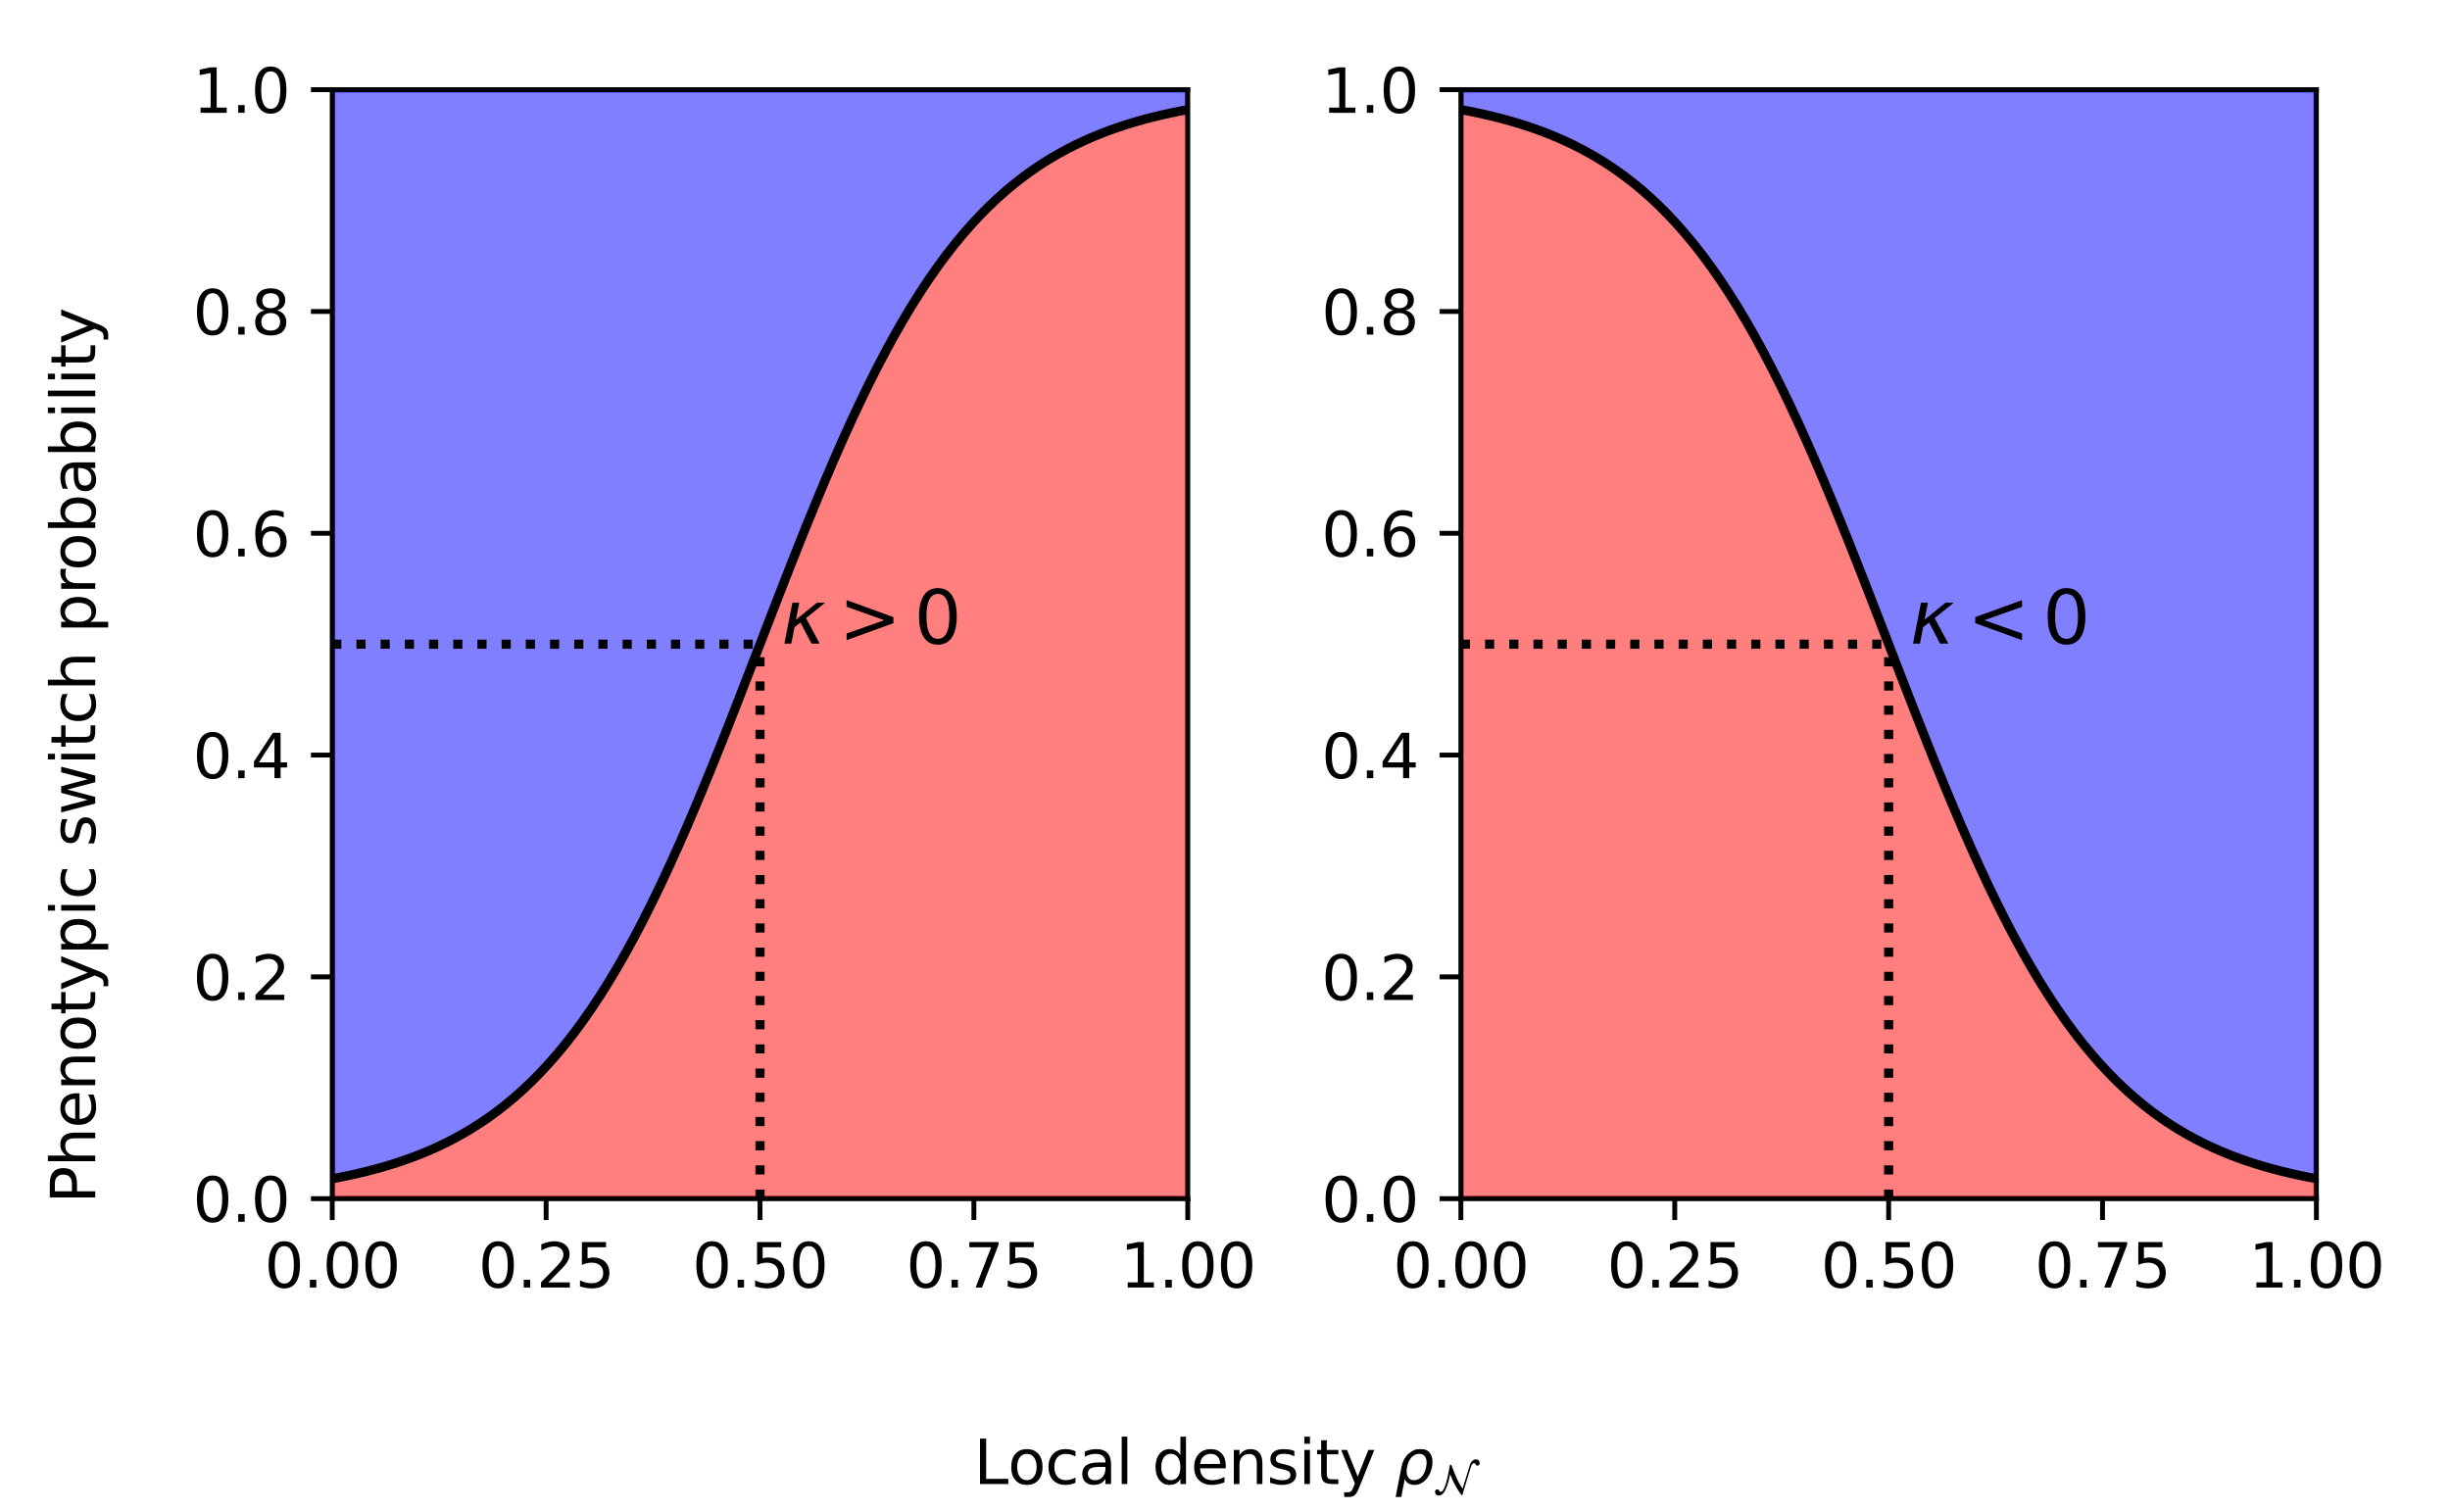 <?xml version="1.0" encoding="utf-8" standalone="no"?>
<!DOCTYPE svg PUBLIC "-//W3C//DTD SVG 1.1//EN"
  "http://www.w3.org/Graphics/SVG/1.1/DTD/svg11.dtd">
<svg xmlns:xlink="http://www.w3.org/1999/xlink" width="402.48pt" height="248.4pt" viewBox="0 0 402.48 248.4" xmlns="http://www.w3.org/2000/svg" version="1.1">
 <defs>
  <style type="text/css">*{stroke-linejoin: round; stroke-linecap: butt}</style>
 </defs>
 <g id="figure_1">
  <g id="patch_1">
   <path d="M 0 248.4 
L 402.48 248.4 
L 402.48 0 
L 0 0 
z
" style="fill: #ffffff"/>
  </g>
  <g id="axes_1">
   <g id="patch_2">
    <path d="M 54.581 196.932 
L 195.123 196.932 
L 195.123 14.732 
L 54.581 14.732 
z
" style="fill: #ffffff"/>
   </g>
   <g id="PolyCollection_1">
    <defs>
     <path id="m2a9748b9ff" d="M 54.581 -51.468 
L 54.581 -54.746 
L 56 -55.016 
L 57.42 -55.308 
L 58.84 -55.624 
L 60.259 -55.965 
L 61.679 -56.334 
L 63.098 -56.731 
L 64.518 -57.16 
L 65.938 -57.623 
L 67.357 -58.122 
L 68.777 -58.66 
L 70.197 -59.24 
L 71.616 -59.863 
L 73.036 -60.535 
L 74.455 -61.257 
L 75.875 -62.033 
L 77.295 -62.866 
L 78.714 -63.761 
L 80.134 -64.72 
L 81.554 -65.748 
L 82.973 -66.849 
L 84.393 -68.025 
L 85.812 -69.283 
L 87.232 -70.624 
L 88.652 -72.054 
L 90.071 -73.577 
L 91.491 -75.195 
L 92.911 -76.913 
L 94.33 -78.734 
L 95.75 -80.661 
L 97.169 -82.697 
L 98.589 -84.844 
L 100.009 -87.103 
L 101.428 -89.477 
L 102.848 -91.965 
L 104.267 -94.567 
L 105.687 -97.282 
L 107.107 -100.109 
L 108.526 -103.043 
L 109.946 -106.083 
L 111.366 -109.223 
L 112.785 -112.456 
L 114.205 -115.777 
L 115.624 -119.179 
L 117.044 -122.651 
L 118.464 -126.185 
L 119.883 -129.771 
L 121.303 -133.398 
L 122.723 -137.054 
L 124.142 -140.728 
L 125.562 -144.409 
L 126.981 -148.083 
L 128.401 -151.739 
L 129.821 -155.366 
L 131.24 -158.952 
L 132.66 -162.486 
L 134.08 -165.958 
L 135.499 -169.359 
L 136.919 -172.681 
L 138.338 -175.914 
L 139.758 -179.054 
L 141.178 -182.093 
L 142.597 -185.028 
L 144.017 -187.855 
L 145.437 -190.57 
L 146.856 -193.172 
L 148.276 -195.66 
L 149.695 -198.034 
L 151.115 -200.293 
L 152.535 -202.44 
L 153.954 -204.476 
L 155.374 -206.403 
L 156.793 -208.224 
L 158.213 -209.942 
L 159.633 -211.56 
L 161.052 -213.083 
L 162.472 -214.513 
L 163.892 -215.854 
L 165.311 -217.112 
L 166.731 -218.288 
L 168.15 -219.389 
L 169.57 -220.417 
L 170.99 -221.376 
L 172.409 -222.271 
L 173.829 -223.104 
L 175.249 -223.88 
L 176.668 -224.602 
L 178.088 -225.274 
L 179.507 -225.897 
L 180.927 -226.477 
L 182.347 -227.015 
L 183.766 -227.514 
L 185.186 -227.977 
L 186.606 -228.406 
L 188.025 -228.803 
L 189.445 -229.172 
L 190.864 -229.513 
L 192.284 -229.829 
L 193.704 -230.121 
L 195.123 -230.391 
L 195.123 -51.468 
L 195.123 -51.468 
L 193.704 -51.468 
L 192.284 -51.468 
L 190.864 -51.468 
L 189.445 -51.468 
L 188.025 -51.468 
L 186.606 -51.468 
L 185.186 -51.468 
L 183.766 -51.468 
L 182.347 -51.468 
L 180.927 -51.468 
L 179.507 -51.468 
L 178.088 -51.468 
L 176.668 -51.468 
L 175.249 -51.468 
L 173.829 -51.468 
L 172.409 -51.468 
L 170.99 -51.468 
L 169.57 -51.468 
L 168.15 -51.468 
L 166.731 -51.468 
L 165.311 -51.468 
L 163.892 -51.468 
L 162.472 -51.468 
L 161.052 -51.468 
L 159.633 -51.468 
L 158.213 -51.468 
L 156.793 -51.468 
L 155.374 -51.468 
L 153.954 -51.468 
L 152.535 -51.468 
L 151.115 -51.468 
L 149.695 -51.468 
L 148.276 -51.468 
L 146.856 -51.468 
L 145.437 -51.468 
L 144.017 -51.468 
L 142.597 -51.468 
L 141.178 -51.468 
L 139.758 -51.468 
L 138.338 -51.468 
L 136.919 -51.468 
L 135.499 -51.468 
L 134.08 -51.468 
L 132.66 -51.468 
L 131.24 -51.468 
L 129.821 -51.468 
L 128.401 -51.468 
L 126.981 -51.468 
L 125.562 -51.468 
L 124.142 -51.468 
L 122.723 -51.468 
L 121.303 -51.468 
L 119.883 -51.468 
L 118.464 -51.468 
L 117.044 -51.468 
L 115.624 -51.468 
L 114.205 -51.468 
L 112.785 -51.468 
L 111.366 -51.468 
L 109.946 -51.468 
L 108.526 -51.468 
L 107.107 -51.468 
L 105.687 -51.468 
L 104.267 -51.468 
L 102.848 -51.468 
L 101.428 -51.468 
L 100.009 -51.468 
L 98.589 -51.468 
L 97.169 -51.468 
L 95.75 -51.468 
L 94.33 -51.468 
L 92.911 -51.468 
L 91.491 -51.468 
L 90.071 -51.468 
L 88.652 -51.468 
L 87.232 -51.468 
L 85.812 -51.468 
L 84.393 -51.468 
L 82.973 -51.468 
L 81.554 -51.468 
L 80.134 -51.468 
L 78.714 -51.468 
L 77.295 -51.468 
L 75.875 -51.468 
L 74.455 -51.468 
L 73.036 -51.468 
L 71.616 -51.468 
L 70.197 -51.468 
L 68.777 -51.468 
L 67.357 -51.468 
L 65.938 -51.468 
L 64.518 -51.468 
L 63.098 -51.468 
L 61.679 -51.468 
L 60.259 -51.468 
L 58.84 -51.468 
L 57.42 -51.468 
L 56 -51.468 
L 54.581 -51.468 
z
" style="stroke: #ff0000; stroke-opacity: 0.5"/>
    </defs>
    <g clip-path="url(#p26af210960)">
     <use xlink:href="#m2a9748b9ff" x="0" y="248.4" style="fill: #ff0000; fill-opacity: 0.5; stroke: #ff0000; stroke-opacity: 0.5"/>
    </g>
   </g>
   <g id="PolyCollection_2">
    <defs>
     <path id="m6d346b0628" d="M 54.581 -233.668 
L 54.581 -54.746 
L 56 -55.016 
L 57.42 -55.308 
L 58.84 -55.624 
L 60.259 -55.965 
L 61.679 -56.334 
L 63.098 -56.731 
L 64.518 -57.16 
L 65.938 -57.623 
L 67.357 -58.122 
L 68.777 -58.66 
L 70.197 -59.24 
L 71.616 -59.863 
L 73.036 -60.535 
L 74.455 -61.257 
L 75.875 -62.033 
L 77.295 -62.866 
L 78.714 -63.761 
L 80.134 -64.72 
L 81.554 -65.748 
L 82.973 -66.849 
L 84.393 -68.025 
L 85.812 -69.283 
L 87.232 -70.624 
L 88.652 -72.054 
L 90.071 -73.577 
L 91.491 -75.195 
L 92.911 -76.913 
L 94.33 -78.734 
L 95.75 -80.661 
L 97.169 -82.697 
L 98.589 -84.844 
L 100.009 -87.103 
L 101.428 -89.477 
L 102.848 -91.965 
L 104.267 -94.567 
L 105.687 -97.282 
L 107.107 -100.109 
L 108.526 -103.043 
L 109.946 -106.083 
L 111.366 -109.223 
L 112.785 -112.456 
L 114.205 -115.777 
L 115.624 -119.179 
L 117.044 -122.651 
L 118.464 -126.185 
L 119.883 -129.771 
L 121.303 -133.398 
L 122.723 -137.054 
L 124.142 -140.728 
L 125.562 -144.409 
L 126.981 -148.083 
L 128.401 -151.739 
L 129.821 -155.366 
L 131.24 -158.952 
L 132.66 -162.486 
L 134.08 -165.958 
L 135.499 -169.359 
L 136.919 -172.681 
L 138.338 -175.914 
L 139.758 -179.054 
L 141.178 -182.093 
L 142.597 -185.028 
L 144.017 -187.855 
L 145.437 -190.57 
L 146.856 -193.172 
L 148.276 -195.66 
L 149.695 -198.034 
L 151.115 -200.293 
L 152.535 -202.44 
L 153.954 -204.476 
L 155.374 -206.403 
L 156.793 -208.224 
L 158.213 -209.942 
L 159.633 -211.56 
L 161.052 -213.083 
L 162.472 -214.513 
L 163.892 -215.854 
L 165.311 -217.112 
L 166.731 -218.288 
L 168.15 -219.389 
L 169.57 -220.417 
L 170.99 -221.376 
L 172.409 -222.271 
L 173.829 -223.104 
L 175.249 -223.88 
L 176.668 -224.602 
L 178.088 -225.274 
L 179.507 -225.897 
L 180.927 -226.477 
L 182.347 -227.015 
L 183.766 -227.514 
L 185.186 -227.977 
L 186.606 -228.406 
L 188.025 -228.803 
L 189.445 -229.172 
L 190.864 -229.513 
L 192.284 -229.829 
L 193.704 -230.121 
L 195.123 -230.391 
L 195.123 -233.668 
L 195.123 -233.668 
L 193.704 -233.668 
L 192.284 -233.668 
L 190.864 -233.668 
L 189.445 -233.668 
L 188.025 -233.668 
L 186.606 -233.668 
L 185.186 -233.668 
L 183.766 -233.668 
L 182.347 -233.668 
L 180.927 -233.668 
L 179.507 -233.668 
L 178.088 -233.668 
L 176.668 -233.668 
L 175.249 -233.668 
L 173.829 -233.668 
L 172.409 -233.668 
L 170.99 -233.668 
L 169.57 -233.668 
L 168.15 -233.668 
L 166.731 -233.668 
L 165.311 -233.668 
L 163.892 -233.668 
L 162.472 -233.668 
L 161.052 -233.668 
L 159.633 -233.668 
L 158.213 -233.668 
L 156.793 -233.668 
L 155.374 -233.668 
L 153.954 -233.668 
L 152.535 -233.668 
L 151.115 -233.668 
L 149.695 -233.668 
L 148.276 -233.668 
L 146.856 -233.668 
L 145.437 -233.668 
L 144.017 -233.668 
L 142.597 -233.668 
L 141.178 -233.668 
L 139.758 -233.668 
L 138.338 -233.668 
L 136.919 -233.668 
L 135.499 -233.668 
L 134.08 -233.668 
L 132.66 -233.668 
L 131.24 -233.668 
L 129.821 -233.668 
L 128.401 -233.668 
L 126.981 -233.668 
L 125.562 -233.668 
L 124.142 -233.668 
L 122.723 -233.668 
L 121.303 -233.668 
L 119.883 -233.668 
L 118.464 -233.668 
L 117.044 -233.668 
L 115.624 -233.668 
L 114.205 -233.668 
L 112.785 -233.668 
L 111.366 -233.668 
L 109.946 -233.668 
L 108.526 -233.668 
L 107.107 -233.668 
L 105.687 -233.668 
L 104.267 -233.668 
L 102.848 -233.668 
L 101.428 -233.668 
L 100.009 -233.668 
L 98.589 -233.668 
L 97.169 -233.668 
L 95.75 -233.668 
L 94.33 -233.668 
L 92.911 -233.668 
L 91.491 -233.668 
L 90.071 -233.668 
L 88.652 -233.668 
L 87.232 -233.668 
L 85.812 -233.668 
L 84.393 -233.668 
L 82.973 -233.668 
L 81.554 -233.668 
L 80.134 -233.668 
L 78.714 -233.668 
L 77.295 -233.668 
L 75.875 -233.668 
L 74.455 -233.668 
L 73.036 -233.668 
L 71.616 -233.668 
L 70.197 -233.668 
L 68.777 -233.668 
L 67.357 -233.668 
L 65.938 -233.668 
L 64.518 -233.668 
L 63.098 -233.668 
L 61.679 -233.668 
L 60.259 -233.668 
L 58.84 -233.668 
L 57.42 -233.668 
L 56 -233.668 
L 54.581 -233.668 
z
" style="stroke: #0000ff; stroke-opacity: 0.5"/>
    </defs>
    <g clip-path="url(#p26af210960)">
     <use xlink:href="#m6d346b0628" x="0" y="248.4" style="fill: #0000ff; fill-opacity: 0.5; stroke: #0000ff; stroke-opacity: 0.5"/>
    </g>
   </g>
   <g id="matplotlib.axis_1">
    <g id="xtick_1">
     <g id="line2d_1">
      <defs>
       <path id="m9ceb913d26" d="M 0 0 
L 0 3.5 
" style="stroke: #000000; stroke-width: 0.8"/>
      </defs>
      <g>
       <use xlink:href="#m9ceb913d26" x="54.581" y="196.932" style="stroke: #000000; stroke-width: 0.8"/>
      </g>
     </g>
     <g id="text_1">
      <!-- 0.00 -->
      <g transform="translate(43.448 211.53) scale(0.1 -0.1)">
       <defs>
        <path id="DejaVuSans-30" d="M 2034 4250 
Q 1547 4250 1301 3770 
Q 1056 3291 1056 2328 
Q 1056 1369 1301 889 
Q 1547 409 2034 409 
Q 2525 409 2770 889 
Q 3016 1369 3016 2328 
Q 3016 3291 2770 3770 
Q 2525 4250 2034 4250 
z
M 2034 4750 
Q 2819 4750 3233 4129 
Q 3647 3509 3647 2328 
Q 3647 1150 3233 529 
Q 2819 -91 2034 -91 
Q 1250 -91 836 529 
Q 422 1150 422 2328 
Q 422 3509 836 4129 
Q 1250 4750 2034 4750 
z
" transform="scale(0.016)"/>
        <path id="DejaVuSans-2e" d="M 684 794 
L 1344 794 
L 1344 0 
L 684 0 
L 684 794 
z
" transform="scale(0.016)"/>
       </defs>
       <use xlink:href="#DejaVuSans-30"/>
       <use xlink:href="#DejaVuSans-2e" x="63.623"/>
       <use xlink:href="#DejaVuSans-30" x="95.41"/>
       <use xlink:href="#DejaVuSans-30" x="159.033"/>
      </g>
     </g>
    </g>
    <g id="xtick_2">
     <g id="line2d_2">
      <g>
       <use xlink:href="#m9ceb913d26" x="89.716" y="196.932" style="stroke: #000000; stroke-width: 0.8"/>
      </g>
     </g>
     <g id="text_2">
      <!-- 0.25 -->
      <g transform="translate(78.584 211.53) scale(0.1 -0.1)">
       <defs>
        <path id="DejaVuSans-32" d="M 1228 531 
L 3431 531 
L 3431 0 
L 469 0 
L 469 531 
Q 828 903 1448 1529 
Q 2069 2156 2228 2338 
Q 2531 2678 2651 2914 
Q 2772 3150 2772 3378 
Q 2772 3750 2511 3984 
Q 2250 4219 1831 4219 
Q 1534 4219 1204 4116 
Q 875 4013 500 3803 
L 500 4441 
Q 881 4594 1212 4672 
Q 1544 4750 1819 4750 
Q 2544 4750 2975 4387 
Q 3406 4025 3406 3419 
Q 3406 3131 3298 2873 
Q 3191 2616 2906 2266 
Q 2828 2175 2409 1742 
Q 1991 1309 1228 531 
z
" transform="scale(0.016)"/>
        <path id="DejaVuSans-35" d="M 691 4666 
L 3169 4666 
L 3169 4134 
L 1269 4134 
L 1269 2991 
Q 1406 3038 1543 3061 
Q 1681 3084 1819 3084 
Q 2600 3084 3056 2656 
Q 3513 2228 3513 1497 
Q 3513 744 3044 326 
Q 2575 -91 1722 -91 
Q 1428 -91 1123 -41 
Q 819 9 494 109 
L 494 744 
Q 775 591 1075 516 
Q 1375 441 1709 441 
Q 2250 441 2565 725 
Q 2881 1009 2881 1497 
Q 2881 1984 2565 2268 
Q 2250 2553 1709 2553 
Q 1456 2553 1204 2497 
Q 953 2441 691 2322 
L 691 4666 
z
" transform="scale(0.016)"/>
       </defs>
       <use xlink:href="#DejaVuSans-30"/>
       <use xlink:href="#DejaVuSans-2e" x="63.623"/>
       <use xlink:href="#DejaVuSans-32" x="95.41"/>
       <use xlink:href="#DejaVuSans-35" x="159.033"/>
      </g>
     </g>
    </g>
    <g id="xtick_3">
     <g id="line2d_3">
      <g>
       <use xlink:href="#m9ceb913d26" x="124.852" y="196.932" style="stroke: #000000; stroke-width: 0.8"/>
      </g>
     </g>
     <g id="text_3">
      <!-- 0.50 -->
      <g transform="translate(113.719 211.53) scale(0.1 -0.1)">
       <use xlink:href="#DejaVuSans-30"/>
       <use xlink:href="#DejaVuSans-2e" x="63.623"/>
       <use xlink:href="#DejaVuSans-35" x="95.41"/>
       <use xlink:href="#DejaVuSans-30" x="159.033"/>
      </g>
     </g>
    </g>
    <g id="xtick_4">
     <g id="line2d_4">
      <g>
       <use xlink:href="#m9ceb913d26" x="159.988" y="196.932" style="stroke: #000000; stroke-width: 0.8"/>
      </g>
     </g>
     <g id="text_4">
      <!-- 0.75 -->
      <g transform="translate(148.855 211.53) scale(0.1 -0.1)">
       <defs>
        <path id="DejaVuSans-37" d="M 525 4666 
L 3525 4666 
L 3525 4397 
L 1831 0 
L 1172 0 
L 2766 4134 
L 525 4134 
L 525 4666 
z
" transform="scale(0.016)"/>
       </defs>
       <use xlink:href="#DejaVuSans-30"/>
       <use xlink:href="#DejaVuSans-2e" x="63.623"/>
       <use xlink:href="#DejaVuSans-37" x="95.41"/>
       <use xlink:href="#DejaVuSans-35" x="159.033"/>
      </g>
     </g>
    </g>
    <g id="xtick_5">
     <g id="line2d_5">
      <g>
       <use xlink:href="#m9ceb913d26" x="195.123" y="196.932" style="stroke: #000000; stroke-width: 0.8"/>
      </g>
     </g>
     <g id="text_5">
      <!-- 1.00 -->
      <g transform="translate(183.99 211.53) scale(0.1 -0.1)">
       <defs>
        <path id="DejaVuSans-31" d="M 794 531 
L 1825 531 
L 1825 4091 
L 703 3866 
L 703 4441 
L 1819 4666 
L 2450 4666 
L 2450 531 
L 3481 531 
L 3481 0 
L 794 0 
L 794 531 
z
" transform="scale(0.016)"/>
       </defs>
       <use xlink:href="#DejaVuSans-31"/>
       <use xlink:href="#DejaVuSans-2e" x="63.623"/>
       <use xlink:href="#DejaVuSans-30" x="95.41"/>
       <use xlink:href="#DejaVuSans-30" x="159.033"/>
      </g>
     </g>
    </g>
   </g>
   <g id="matplotlib.axis_2">
    <g id="ytick_1">
     <g id="line2d_6">
      <defs>
       <path id="m39e935afbb" d="M 0 0 
L -3.5 0 
" style="stroke: #000000; stroke-width: 0.8"/>
      </defs>
      <g>
       <use xlink:href="#m39e935afbb" x="54.581" y="196.932" style="stroke: #000000; stroke-width: 0.8"/>
      </g>
     </g>
     <g id="text_6">
      <!-- 0.0 -->
      <g transform="translate(31.678 200.731) scale(0.1 -0.1)">
       <use xlink:href="#DejaVuSans-30"/>
       <use xlink:href="#DejaVuSans-2e" x="63.623"/>
       <use xlink:href="#DejaVuSans-30" x="95.41"/>
      </g>
     </g>
    </g>
    <g id="ytick_2">
     <g id="line2d_7">
      <g>
       <use xlink:href="#m39e935afbb" x="54.581" y="160.492" style="stroke: #000000; stroke-width: 0.8"/>
      </g>
     </g>
     <g id="text_7">
      <!-- 0.2 -->
      <g transform="translate(31.678 164.291) scale(0.1 -0.1)">
       <use xlink:href="#DejaVuSans-30"/>
       <use xlink:href="#DejaVuSans-2e" x="63.623"/>
       <use xlink:href="#DejaVuSans-32" x="95.41"/>
      </g>
     </g>
    </g>
    <g id="ytick_3">
     <g id="line2d_8">
      <g>
       <use xlink:href="#m39e935afbb" x="54.581" y="124.052" style="stroke: #000000; stroke-width: 0.8"/>
      </g>
     </g>
     <g id="text_8">
      <!-- 0.4 -->
      <g transform="translate(31.678 127.851) scale(0.1 -0.1)">
       <defs>
        <path id="DejaVuSans-34" d="M 2419 4116 
L 825 1625 
L 2419 1625 
L 2419 4116 
z
M 2253 4666 
L 3047 4666 
L 3047 1625 
L 3713 1625 
L 3713 1100 
L 3047 1100 
L 3047 0 
L 2419 0 
L 2419 1100 
L 313 1100 
L 313 1709 
L 2253 4666 
z
" transform="scale(0.016)"/>
       </defs>
       <use xlink:href="#DejaVuSans-30"/>
       <use xlink:href="#DejaVuSans-2e" x="63.623"/>
       <use xlink:href="#DejaVuSans-34" x="95.41"/>
      </g>
     </g>
    </g>
    <g id="ytick_4">
     <g id="line2d_9">
      <g>
       <use xlink:href="#m39e935afbb" x="54.581" y="87.612" style="stroke: #000000; stroke-width: 0.8"/>
      </g>
     </g>
     <g id="text_9">
      <!-- 0.6 -->
      <g transform="translate(31.678 91.411) scale(0.1 -0.1)">
       <defs>
        <path id="DejaVuSans-36" d="M 2113 2584 
Q 1688 2584 1439 2293 
Q 1191 2003 1191 1497 
Q 1191 994 1439 701 
Q 1688 409 2113 409 
Q 2538 409 2786 701 
Q 3034 994 3034 1497 
Q 3034 2003 2786 2293 
Q 2538 2584 2113 2584 
z
M 3366 4563 
L 3366 3988 
Q 3128 4100 2886 4159 
Q 2644 4219 2406 4219 
Q 1781 4219 1451 3797 
Q 1122 3375 1075 2522 
Q 1259 2794 1537 2939 
Q 1816 3084 2150 3084 
Q 2853 3084 3261 2657 
Q 3669 2231 3669 1497 
Q 3669 778 3244 343 
Q 2819 -91 2113 -91 
Q 1303 -91 875 529 
Q 447 1150 447 2328 
Q 447 3434 972 4092 
Q 1497 4750 2381 4750 
Q 2619 4750 2861 4703 
Q 3103 4656 3366 4563 
z
" transform="scale(0.016)"/>
       </defs>
       <use xlink:href="#DejaVuSans-30"/>
       <use xlink:href="#DejaVuSans-2e" x="63.623"/>
       <use xlink:href="#DejaVuSans-36" x="95.41"/>
      </g>
     </g>
    </g>
    <g id="ytick_5">
     <g id="line2d_10">
      <g>
       <use xlink:href="#m39e935afbb" x="54.581" y="51.172" style="stroke: #000000; stroke-width: 0.8"/>
      </g>
     </g>
     <g id="text_10">
      <!-- 0.8 -->
      <g transform="translate(31.678 54.971) scale(0.1 -0.1)">
       <defs>
        <path id="DejaVuSans-38" d="M 2034 2216 
Q 1584 2216 1326 1975 
Q 1069 1734 1069 1313 
Q 1069 891 1326 650 
Q 1584 409 2034 409 
Q 2484 409 2743 651 
Q 3003 894 3003 1313 
Q 3003 1734 2745 1975 
Q 2488 2216 2034 2216 
z
M 1403 2484 
Q 997 2584 770 2862 
Q 544 3141 544 3541 
Q 544 4100 942 4425 
Q 1341 4750 2034 4750 
Q 2731 4750 3128 4425 
Q 3525 4100 3525 3541 
Q 3525 3141 3298 2862 
Q 3072 2584 2669 2484 
Q 3125 2378 3379 2068 
Q 3634 1759 3634 1313 
Q 3634 634 3220 271 
Q 2806 -91 2034 -91 
Q 1263 -91 848 271 
Q 434 634 434 1313 
Q 434 1759 690 2068 
Q 947 2378 1403 2484 
z
M 1172 3481 
Q 1172 3119 1398 2916 
Q 1625 2713 2034 2713 
Q 2441 2713 2670 2916 
Q 2900 3119 2900 3481 
Q 2900 3844 2670 4047 
Q 2441 4250 2034 4250 
Q 1625 4250 1398 4047 
Q 1172 3844 1172 3481 
z
" transform="scale(0.016)"/>
       </defs>
       <use xlink:href="#DejaVuSans-30"/>
       <use xlink:href="#DejaVuSans-2e" x="63.623"/>
       <use xlink:href="#DejaVuSans-38" x="95.41"/>
      </g>
     </g>
    </g>
    <g id="ytick_6">
     <g id="line2d_11">
      <g>
       <use xlink:href="#m39e935afbb" x="54.581" y="14.732" style="stroke: #000000; stroke-width: 0.8"/>
      </g>
     </g>
     <g id="text_11">
      <!-- 1.0 -->
      <g transform="translate(31.678 18.531) scale(0.1 -0.1)">
       <use xlink:href="#DejaVuSans-31"/>
       <use xlink:href="#DejaVuSans-2e" x="63.623"/>
       <use xlink:href="#DejaVuSans-30" x="95.41"/>
      </g>
     </g>
    </g>
   </g>
   <g id="line2d_12">
    <path d="M 54.581 193.654 
L 56 193.384 
L 57.42 193.092 
L 58.84 192.776 
L 60.259 192.435 
L 61.679 192.066 
L 63.098 191.669 
L 64.518 191.24 
L 65.938 190.777 
L 67.357 190.278 
L 68.777 189.74 
L 70.197 189.16 
L 71.616 188.537 
L 73.036 187.865 
L 74.455 187.143 
L 75.875 186.367 
L 77.295 185.534 
L 78.714 184.639 
L 80.134 183.68 
L 81.554 182.652 
L 82.973 181.551 
L 84.393 180.375 
L 85.812 179.117 
L 87.232 177.776 
L 88.652 176.346 
L 90.071 174.823 
L 91.491 173.205 
L 92.911 171.487 
L 94.33 169.666 
L 95.75 167.739 
L 97.169 165.703 
L 98.589 163.556 
L 100.009 161.297 
L 101.428 158.923 
L 102.848 156.435 
L 104.267 153.833 
L 105.687 151.118 
L 107.107 148.291 
L 108.526 145.357 
L 109.946 142.317 
L 111.366 139.177 
L 112.785 135.944 
L 114.205 132.623 
L 115.624 129.221 
L 117.044 125.749 
L 118.464 122.215 
L 119.883 118.629 
L 121.303 115.002 
L 122.723 111.346 
L 124.142 107.672 
L 125.562 103.991 
L 126.981 100.317 
L 128.401 96.661 
L 129.821 93.034 
L 131.24 89.448 
L 132.66 85.914 
L 134.08 82.442 
L 135.499 79.041 
L 136.919 75.719 
L 138.338 72.486 
L 139.758 69.346 
L 141.178 66.307 
L 142.597 63.372 
L 144.017 60.545 
L 145.437 57.83 
L 146.856 55.228 
L 148.276 52.74 
L 149.695 50.366 
L 151.115 48.107 
L 152.535 45.96 
L 153.954 43.924 
L 155.374 41.997 
L 156.793 40.176 
L 158.213 38.458 
L 159.633 36.84 
L 161.052 35.317 
L 162.472 33.887 
L 163.892 32.546 
L 165.311 31.288 
L 166.731 30.112 
L 168.15 29.011 
L 169.57 27.983 
L 170.99 27.024 
L 172.409 26.129 
L 173.829 25.296 
L 175.249 24.52 
L 176.668 23.798 
L 178.088 23.126 
L 179.507 22.503 
L 180.927 21.923 
L 182.347 21.385 
L 183.766 20.886 
L 185.186 20.423 
L 186.606 19.994 
L 188.025 19.597 
L 189.445 19.228 
L 190.864 18.887 
L 192.284 18.571 
L 193.704 18.279 
L 195.123 18.009 
" clip-path="url(#p26af210960)" style="fill: none; stroke: #000000; stroke-width: 1.5; stroke-linecap: square"/>
   </g>
   <g id="line2d_13">
    <path d="M 124.852 196.932 
L 124.852 105.832 
" clip-path="url(#p26af210960)" style="fill: none; stroke-dasharray: 1.5,2.475; stroke-dashoffset: 0; stroke: #000000; stroke-width: 1.5"/>
   </g>
   <g id="line2d_14">
    <path d="M 54.581 105.832 
L 124.852 105.832 
" clip-path="url(#p26af210960)" style="fill: none; stroke-dasharray: 1.5,2.475; stroke-dashoffset: 0; stroke: #000000; stroke-width: 1.5"/>
   </g>
   <g id="patch_3">
    <path d="M 54.581 196.932 
L 54.581 14.732 
" style="fill: none; stroke: #000000; stroke-width: 0.8; stroke-linejoin: miter; stroke-linecap: square"/>
   </g>
   <g id="patch_4">
    <path d="M 195.123 196.932 
L 195.123 14.732 
" style="fill: none; stroke: #000000; stroke-width: 0.8; stroke-linejoin: miter; stroke-linecap: square"/>
   </g>
   <g id="patch_5">
    <path d="M 54.581 196.932 
L 195.123 196.932 
" style="fill: none; stroke: #000000; stroke-width: 0.8; stroke-linejoin: miter; stroke-linecap: square"/>
   </g>
   <g id="patch_6">
    <path d="M 54.581 14.732 
L 195.123 14.732 
" style="fill: none; stroke: #000000; stroke-width: 0.8; stroke-linejoin: miter; stroke-linecap: square"/>
   </g>
   <g id="text_12">
    <!-- $\kappa &gt; 0$ -->
    <g transform="translate(128.366 105.832) scale(0.12 -0.12)">
     <defs>
      <path id="DejaVuSans-Oblique-3ba" d="M 938 3500 
L 1531 3500 
L 1247 2047 
L 3041 3500 
L 3741 3500 
L 2106 2181 
L 3275 0 
L 2572 0 
L 1628 1806 
L 1122 1403 
L 850 0 
L 256 0 
L 938 3500 
z
" transform="scale(0.016)"/>
      <path id="DejaVuSans-3e" d="M 678 3150 
L 678 3719 
L 4684 2266 
L 4684 1747 
L 678 294 
L 678 863 
L 3897 2003 
L 678 3150 
z
" transform="scale(0.016)"/>
     </defs>
     <use xlink:href="#DejaVuSans-Oblique-3ba" transform="translate(0 0.781)"/>
     <use xlink:href="#DejaVuSans-3e" transform="translate(78.418 0.781)"/>
     <use xlink:href="#DejaVuSans-30" transform="translate(181.689 0.781)"/>
    </g>
   </g>
  </g>
  <g id="axes_2">
   <g id="patch_7">
    <path d="M 239.989 196.932 
L 380.532 196.932 
L 380.532 14.732 
L 239.989 14.732 
z
" style="fill: #ffffff"/>
   </g>
   <g id="PolyCollection_3">
    <defs>
     <path id="me1cb40c7d7" d="M 239.989 -51.468 
L 239.989 -230.391 
L 241.409 -230.121 
L 242.828 -229.829 
L 244.248 -229.513 
L 245.668 -229.172 
L 247.087 -228.803 
L 248.507 -228.406 
L 249.927 -227.977 
L 251.346 -227.514 
L 252.766 -227.015 
L 254.185 -226.477 
L 255.605 -225.897 
L 257.025 -225.274 
L 258.444 -224.602 
L 259.864 -223.88 
L 261.284 -223.104 
L 262.703 -222.271 
L 264.123 -221.376 
L 265.542 -220.417 
L 266.962 -219.389 
L 268.382 -218.288 
L 269.801 -217.112 
L 271.221 -215.854 
L 272.641 -214.513 
L 274.06 -213.083 
L 275.48 -211.56 
L 276.899 -209.942 
L 278.319 -208.224 
L 279.739 -206.403 
L 281.158 -204.476 
L 282.578 -202.44 
L 283.997 -200.293 
L 285.417 -198.034 
L 286.837 -195.66 
L 288.256 -193.172 
L 289.676 -190.57 
L 291.096 -187.855 
L 292.515 -185.028 
L 293.935 -182.093 
L 295.354 -179.054 
L 296.774 -175.914 
L 298.194 -172.681 
L 299.613 -169.359 
L 301.033 -165.958 
L 302.453 -162.486 
L 303.872 -158.952 
L 305.292 -155.366 
L 306.711 -151.739 
L 308.131 -148.083 
L 309.551 -144.409 
L 310.97 -140.728 
L 312.39 -137.054 
L 313.81 -133.398 
L 315.229 -129.771 
L 316.649 -126.185 
L 318.068 -122.651 
L 319.488 -119.179 
L 320.908 -115.777 
L 322.327 -112.456 
L 323.747 -109.223 
L 325.167 -106.083 
L 326.586 -103.043 
L 328.006 -100.109 
L 329.425 -97.282 
L 330.845 -94.567 
L 332.265 -91.965 
L 333.684 -89.477 
L 335.104 -87.103 
L 336.523 -84.844 
L 337.943 -82.697 
L 339.363 -80.661 
L 340.782 -78.734 
L 342.202 -76.913 
L 343.622 -75.195 
L 345.041 -73.577 
L 346.461 -72.054 
L 347.88 -70.624 
L 349.3 -69.283 
L 350.72 -68.025 
L 352.139 -66.849 
L 353.559 -65.748 
L 354.979 -64.72 
L 356.398 -63.761 
L 357.818 -62.866 
L 359.237 -62.033 
L 360.657 -61.257 
L 362.077 -60.535 
L 363.496 -59.863 
L 364.916 -59.24 
L 366.336 -58.66 
L 367.755 -58.122 
L 369.175 -57.623 
L 370.594 -57.16 
L 372.014 -56.731 
L 373.434 -56.334 
L 374.853 -55.965 
L 376.273 -55.624 
L 377.693 -55.308 
L 379.112 -55.016 
L 380.532 -54.746 
L 380.532 -51.468 
L 380.532 -51.468 
L 379.112 -51.468 
L 377.693 -51.468 
L 376.273 -51.468 
L 374.853 -51.468 
L 373.434 -51.468 
L 372.014 -51.468 
L 370.594 -51.468 
L 369.175 -51.468 
L 367.755 -51.468 
L 366.336 -51.468 
L 364.916 -51.468 
L 363.496 -51.468 
L 362.077 -51.468 
L 360.657 -51.468 
L 359.237 -51.468 
L 357.818 -51.468 
L 356.398 -51.468 
L 354.979 -51.468 
L 353.559 -51.468 
L 352.139 -51.468 
L 350.72 -51.468 
L 349.3 -51.468 
L 347.88 -51.468 
L 346.461 -51.468 
L 345.041 -51.468 
L 343.622 -51.468 
L 342.202 -51.468 
L 340.782 -51.468 
L 339.363 -51.468 
L 337.943 -51.468 
L 336.523 -51.468 
L 335.104 -51.468 
L 333.684 -51.468 
L 332.265 -51.468 
L 330.845 -51.468 
L 329.425 -51.468 
L 328.006 -51.468 
L 326.586 -51.468 
L 325.167 -51.468 
L 323.747 -51.468 
L 322.327 -51.468 
L 320.908 -51.468 
L 319.488 -51.468 
L 318.068 -51.468 
L 316.649 -51.468 
L 315.229 -51.468 
L 313.81 -51.468 
L 312.39 -51.468 
L 310.97 -51.468 
L 309.551 -51.468 
L 308.131 -51.468 
L 306.711 -51.468 
L 305.292 -51.468 
L 303.872 -51.468 
L 302.453 -51.468 
L 301.033 -51.468 
L 299.613 -51.468 
L 298.194 -51.468 
L 296.774 -51.468 
L 295.354 -51.468 
L 293.935 -51.468 
L 292.515 -51.468 
L 291.096 -51.468 
L 289.676 -51.468 
L 288.256 -51.468 
L 286.837 -51.468 
L 285.417 -51.468 
L 283.997 -51.468 
L 282.578 -51.468 
L 281.158 -51.468 
L 279.739 -51.468 
L 278.319 -51.468 
L 276.899 -51.468 
L 275.48 -51.468 
L 274.06 -51.468 
L 272.641 -51.468 
L 271.221 -51.468 
L 269.801 -51.468 
L 268.382 -51.468 
L 266.962 -51.468 
L 265.542 -51.468 
L 264.123 -51.468 
L 262.703 -51.468 
L 261.284 -51.468 
L 259.864 -51.468 
L 258.444 -51.468 
L 257.025 -51.468 
L 255.605 -51.468 
L 254.185 -51.468 
L 252.766 -51.468 
L 251.346 -51.468 
L 249.927 -51.468 
L 248.507 -51.468 
L 247.087 -51.468 
L 245.668 -51.468 
L 244.248 -51.468 
L 242.828 -51.468 
L 241.409 -51.468 
L 239.989 -51.468 
z
" style="stroke: #ff0000; stroke-opacity: 0.5"/>
    </defs>
    <g clip-path="url(#p5e06555f0f)">
     <use xlink:href="#me1cb40c7d7" x="0" y="248.4" style="fill: #ff0000; fill-opacity: 0.5; stroke: #ff0000; stroke-opacity: 0.5"/>
    </g>
   </g>
   <g id="PolyCollection_4">
    <defs>
     <path id="mb14060a8be" d="M 239.989 -233.668 
L 239.989 -230.391 
L 241.409 -230.121 
L 242.828 -229.829 
L 244.248 -229.513 
L 245.668 -229.172 
L 247.087 -228.803 
L 248.507 -228.406 
L 249.927 -227.977 
L 251.346 -227.514 
L 252.766 -227.015 
L 254.185 -226.477 
L 255.605 -225.897 
L 257.025 -225.274 
L 258.444 -224.602 
L 259.864 -223.88 
L 261.284 -223.104 
L 262.703 -222.271 
L 264.123 -221.376 
L 265.542 -220.417 
L 266.962 -219.389 
L 268.382 -218.288 
L 269.801 -217.112 
L 271.221 -215.854 
L 272.641 -214.513 
L 274.06 -213.083 
L 275.48 -211.56 
L 276.899 -209.942 
L 278.319 -208.224 
L 279.739 -206.403 
L 281.158 -204.476 
L 282.578 -202.44 
L 283.997 -200.293 
L 285.417 -198.034 
L 286.837 -195.66 
L 288.256 -193.172 
L 289.676 -190.57 
L 291.096 -187.855 
L 292.515 -185.028 
L 293.935 -182.093 
L 295.354 -179.054 
L 296.774 -175.914 
L 298.194 -172.681 
L 299.613 -169.359 
L 301.033 -165.958 
L 302.453 -162.486 
L 303.872 -158.952 
L 305.292 -155.366 
L 306.711 -151.739 
L 308.131 -148.083 
L 309.551 -144.409 
L 310.97 -140.728 
L 312.39 -137.054 
L 313.81 -133.398 
L 315.229 -129.771 
L 316.649 -126.185 
L 318.068 -122.651 
L 319.488 -119.179 
L 320.908 -115.777 
L 322.327 -112.456 
L 323.747 -109.223 
L 325.167 -106.083 
L 326.586 -103.043 
L 328.006 -100.109 
L 329.425 -97.282 
L 330.845 -94.567 
L 332.265 -91.965 
L 333.684 -89.477 
L 335.104 -87.103 
L 336.523 -84.844 
L 337.943 -82.697 
L 339.363 -80.661 
L 340.782 -78.734 
L 342.202 -76.913 
L 343.622 -75.195 
L 345.041 -73.577 
L 346.461 -72.054 
L 347.88 -70.624 
L 349.3 -69.283 
L 350.72 -68.025 
L 352.139 -66.849 
L 353.559 -65.748 
L 354.979 -64.72 
L 356.398 -63.761 
L 357.818 -62.866 
L 359.237 -62.033 
L 360.657 -61.257 
L 362.077 -60.535 
L 363.496 -59.863 
L 364.916 -59.24 
L 366.336 -58.66 
L 367.755 -58.122 
L 369.175 -57.623 
L 370.594 -57.16 
L 372.014 -56.731 
L 373.434 -56.334 
L 374.853 -55.965 
L 376.273 -55.624 
L 377.693 -55.308 
L 379.112 -55.016 
L 380.532 -54.746 
L 380.532 -233.668 
L 380.532 -233.668 
L 379.112 -233.668 
L 377.693 -233.668 
L 376.273 -233.668 
L 374.853 -233.668 
L 373.434 -233.668 
L 372.014 -233.668 
L 370.594 -233.668 
L 369.175 -233.668 
L 367.755 -233.668 
L 366.336 -233.668 
L 364.916 -233.668 
L 363.496 -233.668 
L 362.077 -233.668 
L 360.657 -233.668 
L 359.237 -233.668 
L 357.818 -233.668 
L 356.398 -233.668 
L 354.979 -233.668 
L 353.559 -233.668 
L 352.139 -233.668 
L 350.72 -233.668 
L 349.3 -233.668 
L 347.88 -233.668 
L 346.461 -233.668 
L 345.041 -233.668 
L 343.622 -233.668 
L 342.202 -233.668 
L 340.782 -233.668 
L 339.363 -233.668 
L 337.943 -233.668 
L 336.523 -233.668 
L 335.104 -233.668 
L 333.684 -233.668 
L 332.265 -233.668 
L 330.845 -233.668 
L 329.425 -233.668 
L 328.006 -233.668 
L 326.586 -233.668 
L 325.167 -233.668 
L 323.747 -233.668 
L 322.327 -233.668 
L 320.908 -233.668 
L 319.488 -233.668 
L 318.068 -233.668 
L 316.649 -233.668 
L 315.229 -233.668 
L 313.81 -233.668 
L 312.39 -233.668 
L 310.97 -233.668 
L 309.551 -233.668 
L 308.131 -233.668 
L 306.711 -233.668 
L 305.292 -233.668 
L 303.872 -233.668 
L 302.453 -233.668 
L 301.033 -233.668 
L 299.613 -233.668 
L 298.194 -233.668 
L 296.774 -233.668 
L 295.354 -233.668 
L 293.935 -233.668 
L 292.515 -233.668 
L 291.096 -233.668 
L 289.676 -233.668 
L 288.256 -233.668 
L 286.837 -233.668 
L 285.417 -233.668 
L 283.997 -233.668 
L 282.578 -233.668 
L 281.158 -233.668 
L 279.739 -233.668 
L 278.319 -233.668 
L 276.899 -233.668 
L 275.48 -233.668 
L 274.06 -233.668 
L 272.641 -233.668 
L 271.221 -233.668 
L 269.801 -233.668 
L 268.382 -233.668 
L 266.962 -233.668 
L 265.542 -233.668 
L 264.123 -233.668 
L 262.703 -233.668 
L 261.284 -233.668 
L 259.864 -233.668 
L 258.444 -233.668 
L 257.025 -233.668 
L 255.605 -233.668 
L 254.185 -233.668 
L 252.766 -233.668 
L 251.346 -233.668 
L 249.927 -233.668 
L 248.507 -233.668 
L 247.087 -233.668 
L 245.668 -233.668 
L 244.248 -233.668 
L 242.828 -233.668 
L 241.409 -233.668 
L 239.989 -233.668 
z
" style="stroke: #0000ff; stroke-opacity: 0.5"/>
    </defs>
    <g clip-path="url(#p5e06555f0f)">
     <use xlink:href="#mb14060a8be" x="0" y="248.4" style="fill: #0000ff; fill-opacity: 0.5; stroke: #0000ff; stroke-opacity: 0.5"/>
    </g>
   </g>
   <g id="matplotlib.axis_3">
    <g id="xtick_6">
     <g id="line2d_15">
      <g>
       <use xlink:href="#m9ceb913d26" x="239.989" y="196.932" style="stroke: #000000; stroke-width: 0.8"/>
      </g>
     </g>
     <g id="text_13">
      <!-- 0.00 -->
      <g transform="translate(228.856 211.53) scale(0.1 -0.1)">
       <use xlink:href="#DejaVuSans-30"/>
       <use xlink:href="#DejaVuSans-2e" x="63.623"/>
       <use xlink:href="#DejaVuSans-30" x="95.41"/>
       <use xlink:href="#DejaVuSans-30" x="159.033"/>
      </g>
     </g>
    </g>
    <g id="xtick_7">
     <g id="line2d_16">
      <g>
       <use xlink:href="#m9ceb913d26" x="275.125" y="196.932" style="stroke: #000000; stroke-width: 0.8"/>
      </g>
     </g>
     <g id="text_14">
      <!-- 0.25 -->
      <g transform="translate(263.992 211.53) scale(0.1 -0.1)">
       <use xlink:href="#DejaVuSans-30"/>
       <use xlink:href="#DejaVuSans-2e" x="63.623"/>
       <use xlink:href="#DejaVuSans-32" x="95.41"/>
       <use xlink:href="#DejaVuSans-35" x="159.033"/>
      </g>
     </g>
    </g>
    <g id="xtick_8">
     <g id="line2d_17">
      <g>
       <use xlink:href="#m9ceb913d26" x="310.26" y="196.932" style="stroke: #000000; stroke-width: 0.8"/>
      </g>
     </g>
     <g id="text_15">
      <!-- 0.50 -->
      <g transform="translate(299.128 211.53) scale(0.1 -0.1)">
       <use xlink:href="#DejaVuSans-30"/>
       <use xlink:href="#DejaVuSans-2e" x="63.623"/>
       <use xlink:href="#DejaVuSans-35" x="95.41"/>
       <use xlink:href="#DejaVuSans-30" x="159.033"/>
      </g>
     </g>
    </g>
    <g id="xtick_9">
     <g id="line2d_18">
      <g>
       <use xlink:href="#m9ceb913d26" x="345.396" y="196.932" style="stroke: #000000; stroke-width: 0.8"/>
      </g>
     </g>
     <g id="text_16">
      <!-- 0.75 -->
      <g transform="translate(334.263 211.53) scale(0.1 -0.1)">
       <use xlink:href="#DejaVuSans-30"/>
       <use xlink:href="#DejaVuSans-2e" x="63.623"/>
       <use xlink:href="#DejaVuSans-37" x="95.41"/>
       <use xlink:href="#DejaVuSans-35" x="159.033"/>
      </g>
     </g>
    </g>
    <g id="xtick_10">
     <g id="line2d_19">
      <g>
       <use xlink:href="#m9ceb913d26" x="380.532" y="196.932" style="stroke: #000000; stroke-width: 0.8"/>
      </g>
     </g>
     <g id="text_17">
      <!-- 1.00 -->
      <g transform="translate(369.399 211.53) scale(0.1 -0.1)">
       <use xlink:href="#DejaVuSans-31"/>
       <use xlink:href="#DejaVuSans-2e" x="63.623"/>
       <use xlink:href="#DejaVuSans-30" x="95.41"/>
       <use xlink:href="#DejaVuSans-30" x="159.033"/>
      </g>
     </g>
    </g>
   </g>
   <g id="matplotlib.axis_4">
    <g id="ytick_7">
     <g id="line2d_20">
      <g>
       <use xlink:href="#m39e935afbb" x="239.989" y="196.932" style="stroke: #000000; stroke-width: 0.8"/>
      </g>
     </g>
     <g id="text_18">
      <!-- 0.0 -->
      <g transform="translate(217.086 200.731) scale(0.1 -0.1)">
       <use xlink:href="#DejaVuSans-30"/>
       <use xlink:href="#DejaVuSans-2e" x="63.623"/>
       <use xlink:href="#DejaVuSans-30" x="95.41"/>
      </g>
     </g>
    </g>
    <g id="ytick_8">
     <g id="line2d_21">
      <g>
       <use xlink:href="#m39e935afbb" x="239.989" y="160.492" style="stroke: #000000; stroke-width: 0.8"/>
      </g>
     </g>
     <g id="text_19">
      <!-- 0.2 -->
      <g transform="translate(217.086 164.291) scale(0.1 -0.1)">
       <use xlink:href="#DejaVuSans-30"/>
       <use xlink:href="#DejaVuSans-2e" x="63.623"/>
       <use xlink:href="#DejaVuSans-32" x="95.41"/>
      </g>
     </g>
    </g>
    <g id="ytick_9">
     <g id="line2d_22">
      <g>
       <use xlink:href="#m39e935afbb" x="239.989" y="124.052" style="stroke: #000000; stroke-width: 0.8"/>
      </g>
     </g>
     <g id="text_20">
      <!-- 0.4 -->
      <g transform="translate(217.086 127.851) scale(0.1 -0.1)">
       <use xlink:href="#DejaVuSans-30"/>
       <use xlink:href="#DejaVuSans-2e" x="63.623"/>
       <use xlink:href="#DejaVuSans-34" x="95.41"/>
      </g>
     </g>
    </g>
    <g id="ytick_10">
     <g id="line2d_23">
      <g>
       <use xlink:href="#m39e935afbb" x="239.989" y="87.612" style="stroke: #000000; stroke-width: 0.8"/>
      </g>
     </g>
     <g id="text_21">
      <!-- 0.6 -->
      <g transform="translate(217.086 91.411) scale(0.1 -0.1)">
       <use xlink:href="#DejaVuSans-30"/>
       <use xlink:href="#DejaVuSans-2e" x="63.623"/>
       <use xlink:href="#DejaVuSans-36" x="95.41"/>
      </g>
     </g>
    </g>
    <g id="ytick_11">
     <g id="line2d_24">
      <g>
       <use xlink:href="#m39e935afbb" x="239.989" y="51.172" style="stroke: #000000; stroke-width: 0.8"/>
      </g>
     </g>
     <g id="text_22">
      <!-- 0.8 -->
      <g transform="translate(217.086 54.971) scale(0.1 -0.1)">
       <use xlink:href="#DejaVuSans-30"/>
       <use xlink:href="#DejaVuSans-2e" x="63.623"/>
       <use xlink:href="#DejaVuSans-38" x="95.41"/>
      </g>
     </g>
    </g>
    <g id="ytick_12">
     <g id="line2d_25">
      <g>
       <use xlink:href="#m39e935afbb" x="239.989" y="14.732" style="stroke: #000000; stroke-width: 0.8"/>
      </g>
     </g>
     <g id="text_23">
      <!-- 1.0 -->
      <g transform="translate(217.086 18.531) scale(0.1 -0.1)">
       <use xlink:href="#DejaVuSans-31"/>
       <use xlink:href="#DejaVuSans-2e" x="63.623"/>
       <use xlink:href="#DejaVuSans-30" x="95.41"/>
      </g>
     </g>
    </g>
   </g>
   <g id="line2d_26">
    <path d="M 239.989 18.009 
L 241.409 18.279 
L 242.828 18.571 
L 244.248 18.887 
L 245.668 19.228 
L 247.087 19.597 
L 248.507 19.994 
L 249.927 20.423 
L 251.346 20.886 
L 252.766 21.385 
L 254.185 21.923 
L 255.605 22.503 
L 257.025 23.126 
L 258.444 23.798 
L 259.864 24.52 
L 261.284 25.296 
L 262.703 26.129 
L 264.123 27.024 
L 265.542 27.983 
L 266.962 29.011 
L 268.382 30.112 
L 269.801 31.288 
L 271.221 32.546 
L 272.641 33.887 
L 274.06 35.317 
L 275.48 36.84 
L 276.899 38.458 
L 278.319 40.176 
L 279.739 41.997 
L 281.158 43.924 
L 282.578 45.96 
L 283.997 48.107 
L 285.417 50.366 
L 286.837 52.74 
L 288.256 55.228 
L 289.676 57.83 
L 291.096 60.545 
L 292.515 63.372 
L 293.935 66.307 
L 295.354 69.346 
L 296.774 72.486 
L 298.194 75.719 
L 299.613 79.041 
L 301.033 82.442 
L 302.453 85.914 
L 303.872 89.448 
L 305.292 93.034 
L 306.711 96.661 
L 308.131 100.317 
L 309.551 103.991 
L 310.97 107.672 
L 312.39 111.346 
L 313.81 115.002 
L 315.229 118.629 
L 316.649 122.215 
L 318.068 125.749 
L 319.488 129.221 
L 320.908 132.623 
L 322.327 135.944 
L 323.747 139.177 
L 325.167 142.317 
L 326.586 145.357 
L 328.006 148.291 
L 329.425 151.118 
L 330.845 153.833 
L 332.265 156.435 
L 333.684 158.923 
L 335.104 161.297 
L 336.523 163.556 
L 337.943 165.703 
L 339.363 167.739 
L 340.782 169.666 
L 342.202 171.487 
L 343.622 173.205 
L 345.041 174.823 
L 346.461 176.346 
L 347.88 177.776 
L 349.3 179.117 
L 350.72 180.375 
L 352.139 181.551 
L 353.559 182.652 
L 354.979 183.68 
L 356.398 184.639 
L 357.818 185.534 
L 359.237 186.367 
L 360.657 187.143 
L 362.077 187.865 
L 363.496 188.537 
L 364.916 189.16 
L 366.336 189.74 
L 367.755 190.278 
L 369.175 190.777 
L 370.594 191.24 
L 372.014 191.669 
L 373.434 192.066 
L 374.853 192.435 
L 376.273 192.776 
L 377.693 193.092 
L 379.112 193.384 
L 380.532 193.654 
" clip-path="url(#p5e06555f0f)" style="fill: none; stroke: #000000; stroke-width: 1.5; stroke-linecap: square"/>
   </g>
   <g id="line2d_27">
    <path d="M 310.26 196.932 
L 310.26 105.832 
" clip-path="url(#p5e06555f0f)" style="fill: none; stroke-dasharray: 1.5,2.475; stroke-dashoffset: 0; stroke: #000000; stroke-width: 1.5"/>
   </g>
   <g id="line2d_28">
    <path d="M 239.989 105.832 
L 310.26 105.832 
" clip-path="url(#p5e06555f0f)" style="fill: none; stroke-dasharray: 1.5,2.475; stroke-dashoffset: 0; stroke: #000000; stroke-width: 1.5"/>
   </g>
   <g id="patch_8">
    <path d="M 239.989 196.932 
L 239.989 14.732 
" style="fill: none; stroke: #000000; stroke-width: 0.8; stroke-linejoin: miter; stroke-linecap: square"/>
   </g>
   <g id="patch_9">
    <path d="M 380.532 196.932 
L 380.532 14.732 
" style="fill: none; stroke: #000000; stroke-width: 0.8; stroke-linejoin: miter; stroke-linecap: square"/>
   </g>
   <g id="patch_10">
    <path d="M 239.989 196.932 
L 380.532 196.932 
" style="fill: none; stroke: #000000; stroke-width: 0.8; stroke-linejoin: miter; stroke-linecap: square"/>
   </g>
   <g id="patch_11">
    <path d="M 239.989 14.732 
L 380.532 14.732 
" style="fill: none; stroke: #000000; stroke-width: 0.8; stroke-linejoin: miter; stroke-linecap: square"/>
   </g>
   <g id="text_24">
    <!-- $\kappa &lt; 0$ -->
    <g transform="translate(313.774 105.832) scale(0.12 -0.12)">
     <defs>
      <path id="DejaVuSans-3c" d="M 4684 3150 
L 1459 2003 
L 4684 863 
L 4684 294 
L 678 1747 
L 678 2266 
L 4684 3719 
L 4684 3150 
z
" transform="scale(0.016)"/>
     </defs>
     <use xlink:href="#DejaVuSans-Oblique-3ba" transform="translate(0 0.781)"/>
     <use xlink:href="#DejaVuSans-3c" transform="translate(78.418 0.781)"/>
     <use xlink:href="#DejaVuSans-30" transform="translate(181.689 0.781)"/>
    </g>
   </g>
  </g>
  <g id="text_25">
   <!-- Local density $\rho_{\mathcal{N}}$ -->
   <g transform="translate(159.99 243.816) scale(0.1 -0.1)">
    <defs>
     <path id="DejaVuSans-4c" d="M 628 4666 
L 1259 4666 
L 1259 531 
L 3531 531 
L 3531 0 
L 628 0 
L 628 4666 
z
" transform="scale(0.016)"/>
     <path id="DejaVuSans-6f" d="M 1959 3097 
Q 1497 3097 1228 2736 
Q 959 2375 959 1747 
Q 959 1119 1226 758 
Q 1494 397 1959 397 
Q 2419 397 2687 759 
Q 2956 1122 2956 1747 
Q 2956 2369 2687 2733 
Q 2419 3097 1959 3097 
z
M 1959 3584 
Q 2709 3584 3137 3096 
Q 3566 2609 3566 1747 
Q 3566 888 3137 398 
Q 2709 -91 1959 -91 
Q 1206 -91 779 398 
Q 353 888 353 1747 
Q 353 2609 779 3096 
Q 1206 3584 1959 3584 
z
" transform="scale(0.016)"/>
     <path id="DejaVuSans-63" d="M 3122 3366 
L 3122 2828 
Q 2878 2963 2633 3030 
Q 2388 3097 2138 3097 
Q 1578 3097 1268 2742 
Q 959 2388 959 1747 
Q 959 1106 1268 751 
Q 1578 397 2138 397 
Q 2388 397 2633 464 
Q 2878 531 3122 666 
L 3122 134 
Q 2881 22 2623 -34 
Q 2366 -91 2075 -91 
Q 1284 -91 818 406 
Q 353 903 353 1747 
Q 353 2603 823 3093 
Q 1294 3584 2113 3584 
Q 2378 3584 2631 3529 
Q 2884 3475 3122 3366 
z
" transform="scale(0.016)"/>
     <path id="DejaVuSans-61" d="M 2194 1759 
Q 1497 1759 1228 1600 
Q 959 1441 959 1056 
Q 959 750 1161 570 
Q 1363 391 1709 391 
Q 2188 391 2477 730 
Q 2766 1069 2766 1631 
L 2766 1759 
L 2194 1759 
z
M 3341 1997 
L 3341 0 
L 2766 0 
L 2766 531 
Q 2569 213 2275 61 
Q 1981 -91 1556 -91 
Q 1019 -91 701 211 
Q 384 513 384 1019 
Q 384 1609 779 1909 
Q 1175 2209 1959 2209 
L 2766 2209 
L 2766 2266 
Q 2766 2663 2505 2880 
Q 2244 3097 1772 3097 
Q 1472 3097 1187 3025 
Q 903 2953 641 2809 
L 641 3341 
Q 956 3463 1253 3523 
Q 1550 3584 1831 3584 
Q 2591 3584 2966 3190 
Q 3341 2797 3341 1997 
z
" transform="scale(0.016)"/>
     <path id="DejaVuSans-6c" d="M 603 4863 
L 1178 4863 
L 1178 0 
L 603 0 
L 603 4863 
z
" transform="scale(0.016)"/>
     <path id="DejaVuSans-20" transform="scale(0.016)"/>
     <path id="DejaVuSans-64" d="M 2906 2969 
L 2906 4863 
L 3481 4863 
L 3481 0 
L 2906 0 
L 2906 525 
Q 2725 213 2448 61 
Q 2172 -91 1784 -91 
Q 1150 -91 751 415 
Q 353 922 353 1747 
Q 353 2572 751 3078 
Q 1150 3584 1784 3584 
Q 2172 3584 2448 3432 
Q 2725 3281 2906 2969 
z
M 947 1747 
Q 947 1113 1208 752 
Q 1469 391 1925 391 
Q 2381 391 2643 752 
Q 2906 1113 2906 1747 
Q 2906 2381 2643 2742 
Q 2381 3103 1925 3103 
Q 1469 3103 1208 2742 
Q 947 2381 947 1747 
z
" transform="scale(0.016)"/>
     <path id="DejaVuSans-65" d="M 3597 1894 
L 3597 1613 
L 953 1613 
Q 991 1019 1311 708 
Q 1631 397 2203 397 
Q 2534 397 2845 478 
Q 3156 559 3463 722 
L 3463 178 
Q 3153 47 2828 -22 
Q 2503 -91 2169 -91 
Q 1331 -91 842 396 
Q 353 884 353 1716 
Q 353 2575 817 3079 
Q 1281 3584 2069 3584 
Q 2775 3584 3186 3129 
Q 3597 2675 3597 1894 
z
M 3022 2063 
Q 3016 2534 2758 2815 
Q 2500 3097 2075 3097 
Q 1594 3097 1305 2825 
Q 1016 2553 972 2059 
L 3022 2063 
z
" transform="scale(0.016)"/>
     <path id="DejaVuSans-6e" d="M 3513 2113 
L 3513 0 
L 2938 0 
L 2938 2094 
Q 2938 2591 2744 2837 
Q 2550 3084 2163 3084 
Q 1697 3084 1428 2787 
Q 1159 2491 1159 1978 
L 1159 0 
L 581 0 
L 581 3500 
L 1159 3500 
L 1159 2956 
Q 1366 3272 1645 3428 
Q 1925 3584 2291 3584 
Q 2894 3584 3203 3211 
Q 3513 2838 3513 2113 
z
" transform="scale(0.016)"/>
     <path id="DejaVuSans-73" d="M 2834 3397 
L 2834 2853 
Q 2591 2978 2328 3040 
Q 2066 3103 1784 3103 
Q 1356 3103 1142 2972 
Q 928 2841 928 2578 
Q 928 2378 1081 2264 
Q 1234 2150 1697 2047 
L 1894 2003 
Q 2506 1872 2764 1633 
Q 3022 1394 3022 966 
Q 3022 478 2636 193 
Q 2250 -91 1575 -91 
Q 1294 -91 989 -36 
Q 684 19 347 128 
L 347 722 
Q 666 556 975 473 
Q 1284 391 1588 391 
Q 1994 391 2212 530 
Q 2431 669 2431 922 
Q 2431 1156 2273 1281 
Q 2116 1406 1581 1522 
L 1381 1569 
Q 847 1681 609 1914 
Q 372 2147 372 2553 
Q 372 3047 722 3315 
Q 1072 3584 1716 3584 
Q 2034 3584 2315 3537 
Q 2597 3491 2834 3397 
z
" transform="scale(0.016)"/>
     <path id="DejaVuSans-69" d="M 603 3500 
L 1178 3500 
L 1178 0 
L 603 0 
L 603 3500 
z
M 603 4863 
L 1178 4863 
L 1178 4134 
L 603 4134 
L 603 4863 
z
" transform="scale(0.016)"/>
     <path id="DejaVuSans-74" d="M 1172 4494 
L 1172 3500 
L 2356 3500 
L 2356 3053 
L 1172 3053 
L 1172 1153 
Q 1172 725 1289 603 
Q 1406 481 1766 481 
L 2356 481 
L 2356 0 
L 1766 0 
Q 1100 0 847 248 
Q 594 497 594 1153 
L 594 3053 
L 172 3053 
L 172 3500 
L 594 3500 
L 594 4494 
L 1172 4494 
z
" transform="scale(0.016)"/>
     <path id="DejaVuSans-79" d="M 2059 -325 
Q 1816 -950 1584 -1140 
Q 1353 -1331 966 -1331 
L 506 -1331 
L 506 -850 
L 844 -850 
Q 1081 -850 1212 -737 
Q 1344 -625 1503 -206 
L 1606 56 
L 191 3500 
L 800 3500 
L 1894 763 
L 2988 3500 
L 3597 3500 
L 2059 -325 
z
" transform="scale(0.016)"/>
     <path id="DejaVuSans-Oblique-3c1" d="M 1203 2875 
Q 1453 3194 1981 3475 
Q 2188 3584 2756 3584 
Q 3394 3584 3694 3078 
Q 3994 2572 3834 1747 
Q 3672 922 3175 415 
Q 2678 -91 2041 -91 
Q 1656 -91 1409 63 
Q 1163 213 1044 525 
L 681 -1331 
L 103 -1331 
L 697 1716 
Q 838 2438 1203 2875 
z
M 3238 1747 
Q 3359 2381 3169 2744 
Q 2978 3103 2522 3103 
Q 2066 3103 1734 2744 
Q 1403 2381 1281 1747 
Q 1156 1113 1347 750 
Q 1538 391 1994 391 
Q 2450 391 2781 750 
Q 3113 1113 3238 1747 
z
" transform="scale(0.016)"/>
     <path id="STIXNonUnicode-Italic-e23a" d="M 4294 800 
L 4301 800 
Q 5293 4070 5408 4378 
Q 5472 4538 5523 4614 
Q 5830 5088 6253 5088 
Q 6490 5088 6650 4931 
Q 6810 4774 6810 4550 
Q 6810 4378 6720 4272 
Q 6630 4166 6470 4166 
Q 6368 4166 6297 4224 
Q 6227 4282 6198 4349 
Q 6170 4416 6118 4473 
Q 6067 4531 6003 4531 
Q 5939 4531 5881 4508 
Q 5824 4486 5785 4457 
Q 5747 4429 5705 4371 
Q 5664 4314 5638 4275 
Q 5613 4237 5584 4163 
Q 5555 4090 5545 4058 
Q 5536 4026 5510 3952 
Q 5485 3878 5485 3866 
L 4262 -154 
L 4134 -154 
Q 3078 1280 2483 2893 
L 2470 2893 
Q 2406 2579 2358 2361 
Q 2310 2144 2214 1792 
Q 2118 1440 2028 1190 
Q 1939 941 1804 653 
Q 1670 365 1529 185 
Q 1389 6 1203 -115 
Q 1018 -237 813 -237 
Q 576 -237 416 -80 
Q 256 77 256 301 
Q 256 474 345 579 
Q 435 685 595 685 
Q 698 685 768 627 
Q 838 570 867 502 
Q 896 435 947 377 
Q 998 320 1062 320 
Q 1222 320 1369 480 
Q 1517 640 1638 928 
Q 1760 1216 1862 1542 
Q 1965 1869 2057 2288 
Q 2150 2707 2214 3033 
Q 2278 3360 2348 3741 
Q 2419 4122 2458 4294 
L 2630 4294 
Q 2682 4166 2874 3680 
Q 3066 3194 3142 3008 
Q 3219 2822 3392 2422 
Q 3565 2022 3683 1798 
Q 3802 1574 3968 1292 
Q 4134 1011 4294 800 
z
" transform="scale(0.016)"/>
    </defs>
    <use xlink:href="#DejaVuSans-4c" transform="translate(0 0.016)"/>
    <use xlink:href="#DejaVuSans-6f" transform="translate(55.713 0.016)"/>
    <use xlink:href="#DejaVuSans-63" transform="translate(116.895 0.016)"/>
    <use xlink:href="#DejaVuSans-61" transform="translate(171.875 0.016)"/>
    <use xlink:href="#DejaVuSans-6c" transform="translate(233.154 0.016)"/>
    <use xlink:href="#DejaVuSans-20" transform="translate(260.938 0.016)"/>
    <use xlink:href="#DejaVuSans-64" transform="translate(292.725 0.016)"/>
    <use xlink:href="#DejaVuSans-65" transform="translate(356.201 0.016)"/>
    <use xlink:href="#DejaVuSans-6e" transform="translate(417.725 0.016)"/>
    <use xlink:href="#DejaVuSans-73" transform="translate(481.104 0.016)"/>
    <use xlink:href="#DejaVuSans-69" transform="translate(533.203 0.016)"/>
    <use xlink:href="#DejaVuSans-74" transform="translate(560.986 0.016)"/>
    <use xlink:href="#DejaVuSans-79" transform="translate(600.195 0.016)"/>
    <use xlink:href="#DejaVuSans-20" transform="translate(659.375 0.016)"/>
    <use xlink:href="#DejaVuSans-Oblique-3c1" transform="translate(691.162 0.016)"/>
    <use xlink:href="#STIXNonUnicode-Italic-e23a" transform="translate(754.639 -16.391) scale(0.7)"/>
   </g>
  </g>
  <g id="text_26">
   <!-- Phenotypic switch probability -->
   <g transform="translate(15.648 197.735) rotate(-90) scale(0.1 -0.1)">
    <defs>
     <path id="DejaVuSans-50" d="M 1259 4147 
L 1259 2394 
L 2053 2394 
Q 2494 2394 2734 2622 
Q 2975 2850 2975 3272 
Q 2975 3691 2734 3919 
Q 2494 4147 2053 4147 
L 1259 4147 
z
M 628 4666 
L 2053 4666 
Q 2838 4666 3239 4311 
Q 3641 3956 3641 3272 
Q 3641 2581 3239 2228 
Q 2838 1875 2053 1875 
L 1259 1875 
L 1259 0 
L 628 0 
L 628 4666 
z
" transform="scale(0.016)"/>
     <path id="DejaVuSans-68" d="M 3513 2113 
L 3513 0 
L 2938 0 
L 2938 2094 
Q 2938 2591 2744 2837 
Q 2550 3084 2163 3084 
Q 1697 3084 1428 2787 
Q 1159 2491 1159 1978 
L 1159 0 
L 581 0 
L 581 4863 
L 1159 4863 
L 1159 2956 
Q 1366 3272 1645 3428 
Q 1925 3584 2291 3584 
Q 2894 3584 3203 3211 
Q 3513 2838 3513 2113 
z
" transform="scale(0.016)"/>
     <path id="DejaVuSans-70" d="M 1159 525 
L 1159 -1331 
L 581 -1331 
L 581 3500 
L 1159 3500 
L 1159 2969 
Q 1341 3281 1617 3432 
Q 1894 3584 2278 3584 
Q 2916 3584 3314 3078 
Q 3713 2572 3713 1747 
Q 3713 922 3314 415 
Q 2916 -91 2278 -91 
Q 1894 -91 1617 61 
Q 1341 213 1159 525 
z
M 3116 1747 
Q 3116 2381 2855 2742 
Q 2594 3103 2138 3103 
Q 1681 3103 1420 2742 
Q 1159 2381 1159 1747 
Q 1159 1113 1420 752 
Q 1681 391 2138 391 
Q 2594 391 2855 752 
Q 3116 1113 3116 1747 
z
" transform="scale(0.016)"/>
     <path id="DejaVuSans-77" d="M 269 3500 
L 844 3500 
L 1563 769 
L 2278 3500 
L 2956 3500 
L 3675 769 
L 4391 3500 
L 4966 3500 
L 4050 0 
L 3372 0 
L 2619 2869 
L 1863 0 
L 1184 0 
L 269 3500 
z
" transform="scale(0.016)"/>
     <path id="DejaVuSans-72" d="M 2631 2963 
Q 2534 3019 2420 3045 
Q 2306 3072 2169 3072 
Q 1681 3072 1420 2755 
Q 1159 2438 1159 1844 
L 1159 0 
L 581 0 
L 581 3500 
L 1159 3500 
L 1159 2956 
Q 1341 3275 1631 3429 
Q 1922 3584 2338 3584 
Q 2397 3584 2469 3576 
Q 2541 3569 2628 3553 
L 2631 2963 
z
" transform="scale(0.016)"/>
     <path id="DejaVuSans-62" d="M 3116 1747 
Q 3116 2381 2855 2742 
Q 2594 3103 2138 3103 
Q 1681 3103 1420 2742 
Q 1159 2381 1159 1747 
Q 1159 1113 1420 752 
Q 1681 391 2138 391 
Q 2594 391 2855 752 
Q 3116 1113 3116 1747 
z
M 1159 2969 
Q 1341 3281 1617 3432 
Q 1894 3584 2278 3584 
Q 2916 3584 3314 3078 
Q 3713 2572 3713 1747 
Q 3713 922 3314 415 
Q 2916 -91 2278 -91 
Q 1894 -91 1617 61 
Q 1341 213 1159 525 
L 1159 0 
L 581 0 
L 581 4863 
L 1159 4863 
L 1159 2969 
z
" transform="scale(0.016)"/>
    </defs>
    <use xlink:href="#DejaVuSans-50"/>
    <use xlink:href="#DejaVuSans-68" x="60.303"/>
    <use xlink:href="#DejaVuSans-65" x="123.682"/>
    <use xlink:href="#DejaVuSans-6e" x="185.205"/>
    <use xlink:href="#DejaVuSans-6f" x="248.584"/>
    <use xlink:href="#DejaVuSans-74" x="309.766"/>
    <use xlink:href="#DejaVuSans-79" x="348.975"/>
    <use xlink:href="#DejaVuSans-70" x="408.154"/>
    <use xlink:href="#DejaVuSans-69" x="471.631"/>
    <use xlink:href="#DejaVuSans-63" x="499.414"/>
    <use xlink:href="#DejaVuSans-20" x="554.395"/>
    <use xlink:href="#DejaVuSans-73" x="586.182"/>
    <use xlink:href="#DejaVuSans-77" x="638.281"/>
    <use xlink:href="#DejaVuSans-69" x="720.068"/>
    <use xlink:href="#DejaVuSans-74" x="747.852"/>
    <use xlink:href="#DejaVuSans-63" x="787.061"/>
    <use xlink:href="#DejaVuSans-68" x="842.041"/>
    <use xlink:href="#DejaVuSans-20" x="905.42"/>
    <use xlink:href="#DejaVuSans-70" x="937.207"/>
    <use xlink:href="#DejaVuSans-72" x="1000.684"/>
    <use xlink:href="#DejaVuSans-6f" x="1039.547"/>
    <use xlink:href="#DejaVuSans-62" x="1100.729"/>
    <use xlink:href="#DejaVuSans-61" x="1164.205"/>
    <use xlink:href="#DejaVuSans-62" x="1225.484"/>
    <use xlink:href="#DejaVuSans-69" x="1288.961"/>
    <use xlink:href="#DejaVuSans-6c" x="1316.744"/>
    <use xlink:href="#DejaVuSans-69" x="1344.527"/>
    <use xlink:href="#DejaVuSans-74" x="1372.311"/>
    <use xlink:href="#DejaVuSans-79" x="1411.52"/>
   </g>
  </g>
 </g>
 <defs>
  <clipPath id="p26af210960">
   <rect x="54.581" y="14.732" width="140.543" height="182.2"/>
  </clipPath>
  <clipPath id="p5e06555f0f">
   <rect x="239.989" y="14.732" width="140.543" height="182.2"/>
  </clipPath>
 </defs>
</svg>
